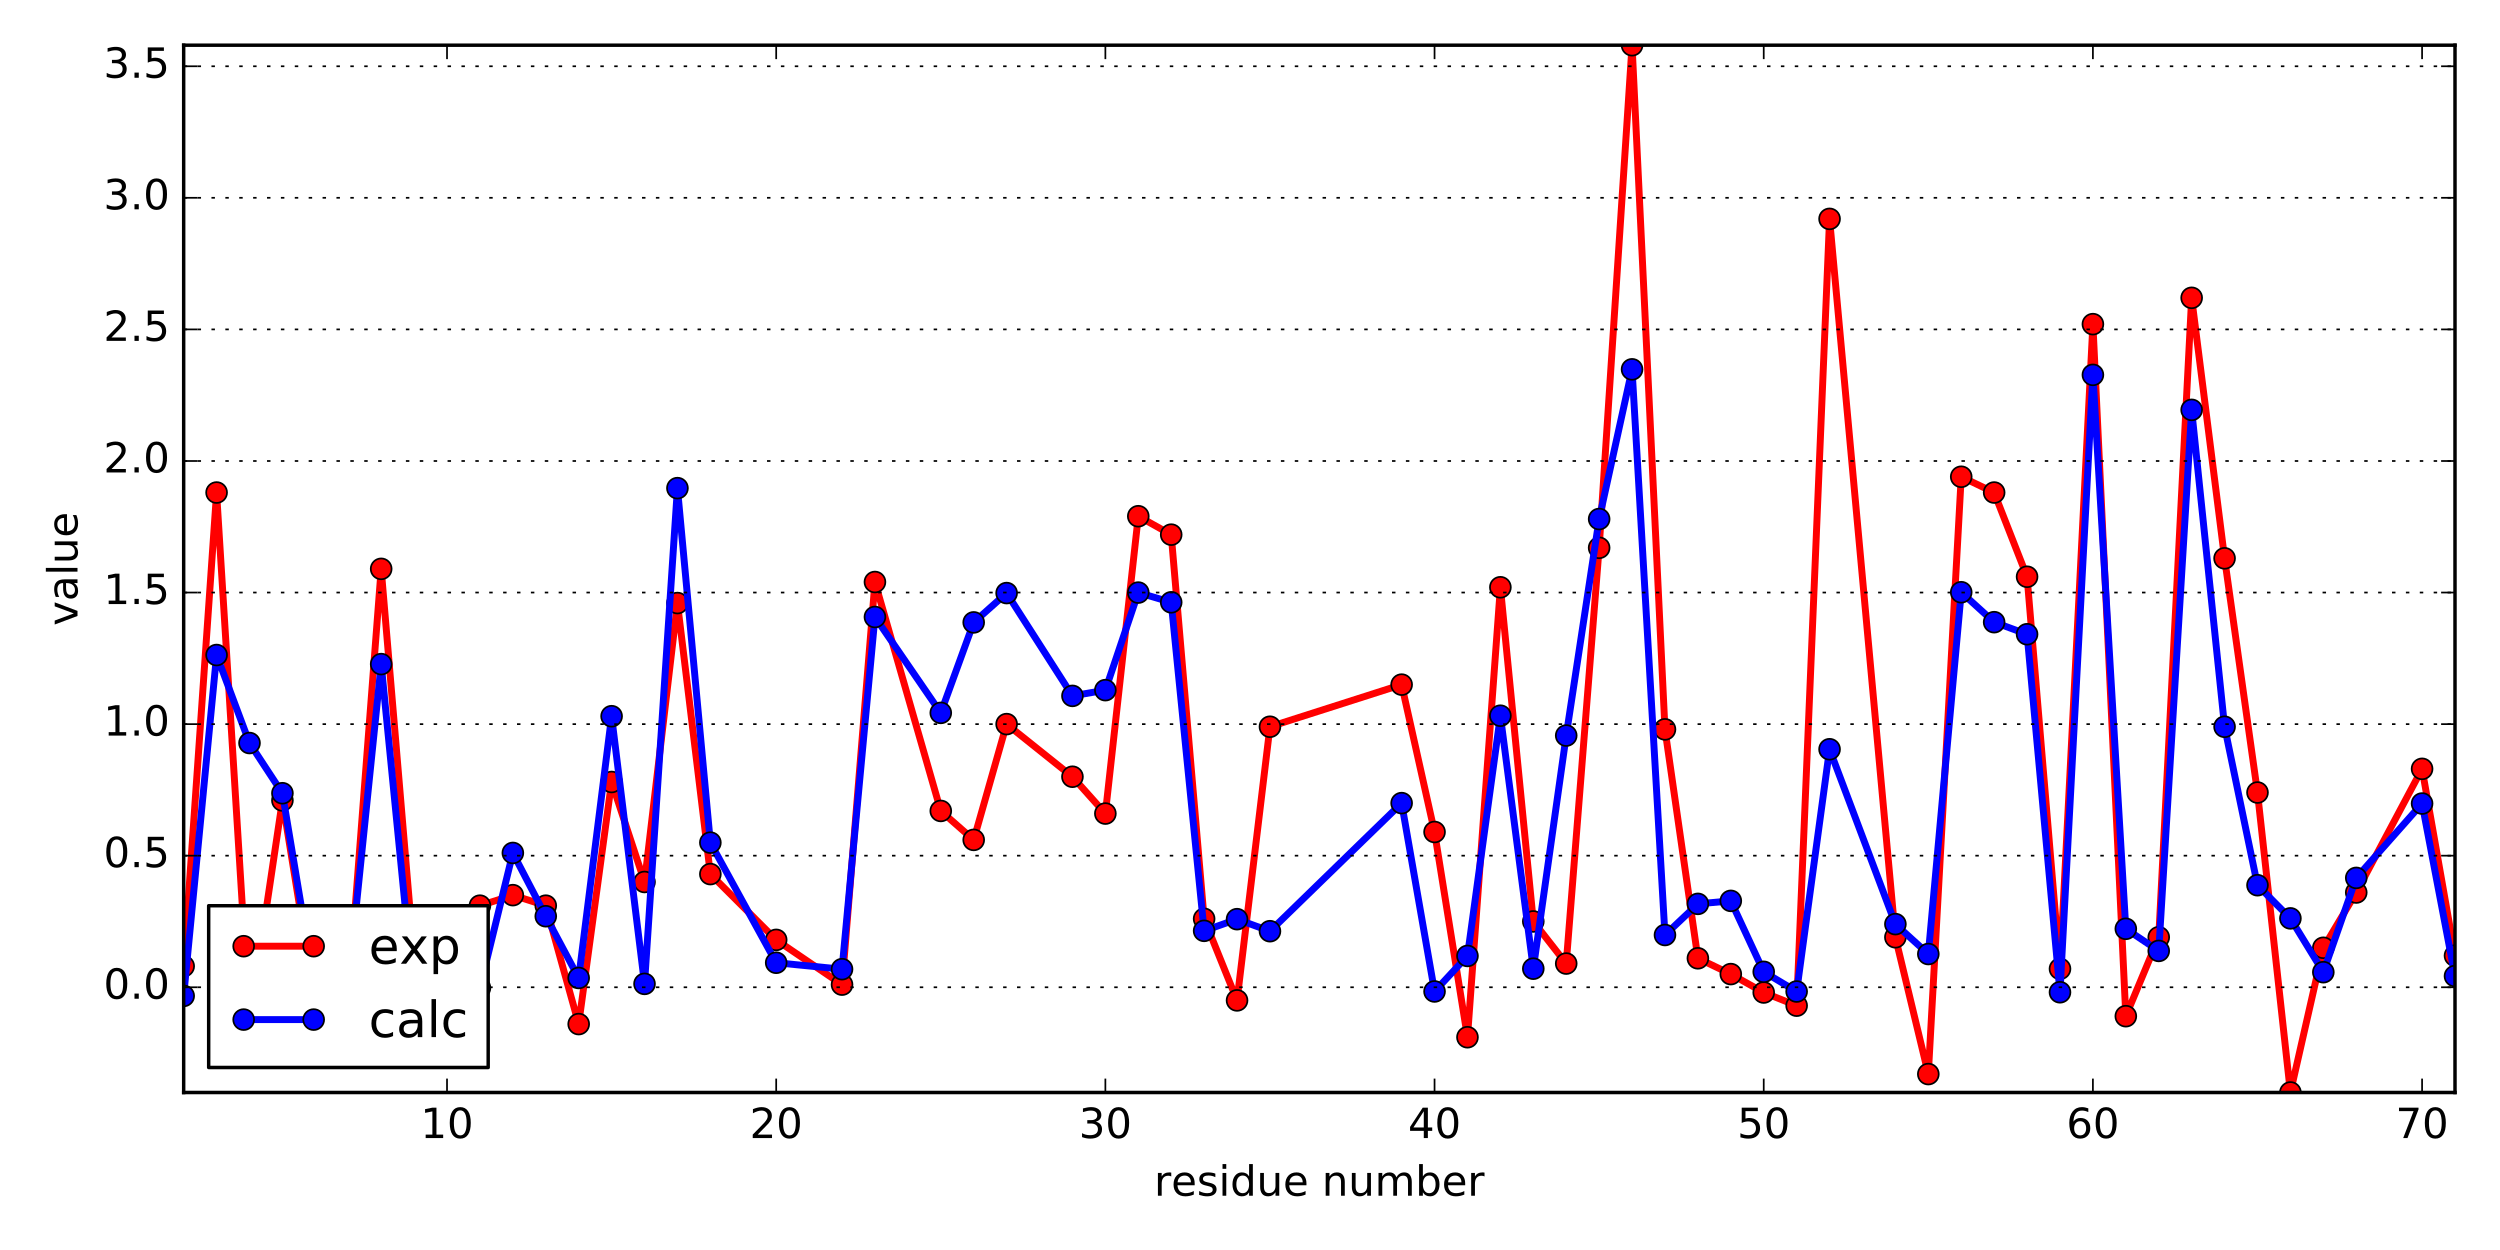 <?xml version="1.0" encoding="utf-8" standalone="no"?>
<!DOCTYPE svg PUBLIC "-//W3C//DTD SVG 1.1//EN"
  "http://www.w3.org/Graphics/SVG/1.1/DTD/svg11.dtd">
<!-- Created with matplotlib (http://matplotlib.org/) -->
<svg height="360pt" version="1.1" viewBox="0 0 720 360" width="720pt" xmlns="http://www.w3.org/2000/svg" xmlns:xlink="http://www.w3.org/1999/xlink">
 <defs>
  <style type="text/css">
*{stroke-linecap:butt;stroke-linejoin:round;stroke-miterlimit:100000;}
  </style>
 </defs>
 <g id="figure_1">
  <g id="patch_1">
   <path d="M 0 360 
L 720 360 
L 720 0 
L 0 0 
z
" style="fill:#ffffff;"/>
  </g>
  <g id="axes_1">
   <g id="patch_2">
    <path d="M 52.898 314.64 
L 707.04 314.64 
L 707.04 13.021 
L 52.898 13.021 
z
" style="fill:#ffffff;"/>
   </g>
   <g id="line2d_1">
    <path clip-path="url(#p8f8d7870c2)" d="M 52.898 278.264 
L 62.378 141.853 
L 71.858 294.178 
L 81.338 230.52 
L 90.819 288.874 
L 100.299 287.358 
L 109.779 163.831 
L 119.26 275.99 
L 128.74 273.717 
L 138.22 260.834 
L 147.701 257.802 
L 157.181 260.834 
L 166.661 294.936 
L 176.142 225.215 
L 185.622 254.013 
L 195.102 173.682 
L 204.583 251.74 
L 223.543 270.685 
L 242.504 283.569 
L 251.984 167.62 
L 270.945 233.551 
L 280.425 241.888 
L 289.906 208.543 
L 308.866 223.7 
L 318.347 234.309 
L 327.827 148.674 
L 337.307 153.979 
L 346.788 264.623 
L 356.268 288.116 
L 365.748 209.301 
L 403.67 197.175 
L 413.15 239.614 
L 422.63 298.725 
L 432.111 169.135 
L 441.591 265.381 
L 451.071 277.506 
L 460.552 157.768 
L 470.032 13.021 
L 479.512 210.059 
L 488.993 275.99 
L 498.473 280.537 
L 507.953 285.842 
L 517.433 289.631 
L 526.914 63.038 
L 545.874 269.928 
L 555.355 309.335 
L 564.835 137.306 
L 574.315 141.853 
L 583.796 166.104 
L 593.276 279.022 
L 602.756 93.352 
L 612.237 292.663 
L 621.717 269.928 
L 631.197 85.773 
L 640.678 160.799 
L 650.158 228.247 
L 659.638 314.64 
L 669.119 272.959 
L 678.599 257.044 
L 697.56 221.426 
L 707.04 275.233 
" style="fill:none;stroke:#ff0000;stroke-linecap:square;stroke-width:2.0;"/>
    <defs>
     <path d="M 0 3 
C 0.796 3 1.559 2.684 2.121 2.121 
C 2.684 1.559 3 0.796 3 0 
C 3 -0.796 2.684 -1.559 2.121 -2.121 
C 1.559 -2.684 0.796 -3 0 -3 
C -0.796 -3 -1.559 -2.684 -2.121 -2.121 
C -2.684 -1.559 -3 -0.796 -3 0 
C -3 0.796 -2.684 1.559 -2.121 2.121 
C -1.559 2.684 -0.796 3 0 3 
z
" id="ma44282d95b" style="stroke:#000000;stroke-width:0.5;"/>
    </defs>
    <g clip-path="url(#p8f8d7870c2)">
     <use style="fill:#ff0000;stroke:#000000;stroke-width:0.5;" x="52.898" xlink:href="#ma44282d95b" y="278.264"/>
     <use style="fill:#ff0000;stroke:#000000;stroke-width:0.5;" x="62.378" xlink:href="#ma44282d95b" y="141.853"/>
     <use style="fill:#ff0000;stroke:#000000;stroke-width:0.5;" x="71.858" xlink:href="#ma44282d95b" y="294.178"/>
     <use style="fill:#ff0000;stroke:#000000;stroke-width:0.5;" x="81.338" xlink:href="#ma44282d95b" y="230.52"/>
     <use style="fill:#ff0000;stroke:#000000;stroke-width:0.5;" x="90.819" xlink:href="#ma44282d95b" y="288.874"/>
     <use style="fill:#ff0000;stroke:#000000;stroke-width:0.5;" x="100.299" xlink:href="#ma44282d95b" y="287.358"/>
     <use style="fill:#ff0000;stroke:#000000;stroke-width:0.5;" x="109.779" xlink:href="#ma44282d95b" y="163.831"/>
     <use style="fill:#ff0000;stroke:#000000;stroke-width:0.5;" x="119.26" xlink:href="#ma44282d95b" y="275.99"/>
     <use style="fill:#ff0000;stroke:#000000;stroke-width:0.5;" x="128.74" xlink:href="#ma44282d95b" y="273.717"/>
     <use style="fill:#ff0000;stroke:#000000;stroke-width:0.5;" x="138.22" xlink:href="#ma44282d95b" y="260.834"/>
     <use style="fill:#ff0000;stroke:#000000;stroke-width:0.5;" x="147.701" xlink:href="#ma44282d95b" y="257.802"/>
     <use style="fill:#ff0000;stroke:#000000;stroke-width:0.5;" x="157.181" xlink:href="#ma44282d95b" y="260.834"/>
     <use style="fill:#ff0000;stroke:#000000;stroke-width:0.5;" x="166.661" xlink:href="#ma44282d95b" y="294.936"/>
     <use style="fill:#ff0000;stroke:#000000;stroke-width:0.5;" x="176.142" xlink:href="#ma44282d95b" y="225.215"/>
     <use style="fill:#ff0000;stroke:#000000;stroke-width:0.5;" x="185.622" xlink:href="#ma44282d95b" y="254.013"/>
     <use style="fill:#ff0000;stroke:#000000;stroke-width:0.5;" x="195.102" xlink:href="#ma44282d95b" y="173.682"/>
     <use style="fill:#ff0000;stroke:#000000;stroke-width:0.5;" x="204.583" xlink:href="#ma44282d95b" y="251.74"/>
     <use style="fill:#ff0000;stroke:#000000;stroke-width:0.5;" x="223.543" xlink:href="#ma44282d95b" y="270.685"/>
     <use style="fill:#ff0000;stroke:#000000;stroke-width:0.5;" x="242.504" xlink:href="#ma44282d95b" y="283.569"/>
     <use style="fill:#ff0000;stroke:#000000;stroke-width:0.5;" x="251.984" xlink:href="#ma44282d95b" y="167.62"/>
     <use style="fill:#ff0000;stroke:#000000;stroke-width:0.5;" x="270.945" xlink:href="#ma44282d95b" y="233.551"/>
     <use style="fill:#ff0000;stroke:#000000;stroke-width:0.5;" x="280.425" xlink:href="#ma44282d95b" y="241.888"/>
     <use style="fill:#ff0000;stroke:#000000;stroke-width:0.5;" x="289.906" xlink:href="#ma44282d95b" y="208.543"/>
     <use style="fill:#ff0000;stroke:#000000;stroke-width:0.5;" x="308.866" xlink:href="#ma44282d95b" y="223.7"/>
     <use style="fill:#ff0000;stroke:#000000;stroke-width:0.5;" x="318.347" xlink:href="#ma44282d95b" y="234.309"/>
     <use style="fill:#ff0000;stroke:#000000;stroke-width:0.5;" x="327.827" xlink:href="#ma44282d95b" y="148.674"/>
     <use style="fill:#ff0000;stroke:#000000;stroke-width:0.5;" x="337.307" xlink:href="#ma44282d95b" y="153.979"/>
     <use style="fill:#ff0000;stroke:#000000;stroke-width:0.5;" x="346.788" xlink:href="#ma44282d95b" y="264.623"/>
     <use style="fill:#ff0000;stroke:#000000;stroke-width:0.5;" x="356.268" xlink:href="#ma44282d95b" y="288.116"/>
     <use style="fill:#ff0000;stroke:#000000;stroke-width:0.5;" x="365.748" xlink:href="#ma44282d95b" y="209.301"/>
     <use style="fill:#ff0000;stroke:#000000;stroke-width:0.5;" x="403.67" xlink:href="#ma44282d95b" y="197.175"/>
     <use style="fill:#ff0000;stroke:#000000;stroke-width:0.5;" x="413.15" xlink:href="#ma44282d95b" y="239.614"/>
     <use style="fill:#ff0000;stroke:#000000;stroke-width:0.5;" x="422.63" xlink:href="#ma44282d95b" y="298.725"/>
     <use style="fill:#ff0000;stroke:#000000;stroke-width:0.5;" x="432.111" xlink:href="#ma44282d95b" y="169.135"/>
     <use style="fill:#ff0000;stroke:#000000;stroke-width:0.5;" x="441.591" xlink:href="#ma44282d95b" y="265.381"/>
     <use style="fill:#ff0000;stroke:#000000;stroke-width:0.5;" x="451.071" xlink:href="#ma44282d95b" y="277.506"/>
     <use style="fill:#ff0000;stroke:#000000;stroke-width:0.5;" x="460.552" xlink:href="#ma44282d95b" y="157.768"/>
     <use style="fill:#ff0000;stroke:#000000;stroke-width:0.5;" x="470.032" xlink:href="#ma44282d95b" y="13.021"/>
     <use style="fill:#ff0000;stroke:#000000;stroke-width:0.5;" x="479.512" xlink:href="#ma44282d95b" y="210.059"/>
     <use style="fill:#ff0000;stroke:#000000;stroke-width:0.5;" x="488.993" xlink:href="#ma44282d95b" y="275.99"/>
     <use style="fill:#ff0000;stroke:#000000;stroke-width:0.5;" x="498.473" xlink:href="#ma44282d95b" y="280.537"/>
     <use style="fill:#ff0000;stroke:#000000;stroke-width:0.5;" x="507.953" xlink:href="#ma44282d95b" y="285.842"/>
     <use style="fill:#ff0000;stroke:#000000;stroke-width:0.5;" x="517.433" xlink:href="#ma44282d95b" y="289.631"/>
     <use style="fill:#ff0000;stroke:#000000;stroke-width:0.5;" x="526.914" xlink:href="#ma44282d95b" y="63.038"/>
     <use style="fill:#ff0000;stroke:#000000;stroke-width:0.5;" x="545.874" xlink:href="#ma44282d95b" y="269.928"/>
     <use style="fill:#ff0000;stroke:#000000;stroke-width:0.5;" x="555.355" xlink:href="#ma44282d95b" y="309.335"/>
     <use style="fill:#ff0000;stroke:#000000;stroke-width:0.5;" x="564.835" xlink:href="#ma44282d95b" y="137.306"/>
     <use style="fill:#ff0000;stroke:#000000;stroke-width:0.5;" x="574.315" xlink:href="#ma44282d95b" y="141.853"/>
     <use style="fill:#ff0000;stroke:#000000;stroke-width:0.5;" x="583.796" xlink:href="#ma44282d95b" y="166.104"/>
     <use style="fill:#ff0000;stroke:#000000;stroke-width:0.5;" x="593.276" xlink:href="#ma44282d95b" y="279.022"/>
     <use style="fill:#ff0000;stroke:#000000;stroke-width:0.5;" x="602.756" xlink:href="#ma44282d95b" y="93.352"/>
     <use style="fill:#ff0000;stroke:#000000;stroke-width:0.5;" x="612.237" xlink:href="#ma44282d95b" y="292.663"/>
     <use style="fill:#ff0000;stroke:#000000;stroke-width:0.5;" x="621.717" xlink:href="#ma44282d95b" y="269.928"/>
     <use style="fill:#ff0000;stroke:#000000;stroke-width:0.5;" x="631.197" xlink:href="#ma44282d95b" y="85.773"/>
     <use style="fill:#ff0000;stroke:#000000;stroke-width:0.5;" x="640.678" xlink:href="#ma44282d95b" y="160.799"/>
     <use style="fill:#ff0000;stroke:#000000;stroke-width:0.5;" x="650.158" xlink:href="#ma44282d95b" y="228.247"/>
     <use style="fill:#ff0000;stroke:#000000;stroke-width:0.5;" x="659.638" xlink:href="#ma44282d95b" y="314.64"/>
     <use style="fill:#ff0000;stroke:#000000;stroke-width:0.5;" x="669.119" xlink:href="#ma44282d95b" y="272.959"/>
     <use style="fill:#ff0000;stroke:#000000;stroke-width:0.5;" x="678.599" xlink:href="#ma44282d95b" y="257.044"/>
     <use style="fill:#ff0000;stroke:#000000;stroke-width:0.5;" x="697.56" xlink:href="#ma44282d95b" y="221.426"/>
     <use style="fill:#ff0000;stroke:#000000;stroke-width:0.5;" x="707.04" xlink:href="#ma44282d95b" y="275.232"/>
    </g>
   </g>
   <g id="line2d_2">
    <path clip-path="url(#p8f8d7870c2)" d="M 52.898 286.82 
L 62.378 188.646 
L 71.858 213.995 
L 81.338 228.45 
L 90.819 285.295 
L 100.299 283.538 
L 109.779 191.262 
L 119.26 287.062 
L 128.74 284.467 
L 138.22 284.509 
L 147.701 245.649 
L 157.181 263.875 
L 166.661 281.657 
L 176.142 206.271 
L 185.622 283.358 
L 195.102 140.585 
L 204.583 242.681 
L 223.543 277.272 
L 242.504 279.126 
L 251.984 177.692 
L 270.945 205.31 
L 280.425 179.253 
L 289.906 170.807 
L 308.866 200.416 
L 318.347 198.763 
L 327.827 170.664 
L 337.307 173.467 
L 346.788 268.082 
L 356.268 264.721 
L 365.748 268.186 
L 403.67 231.297 
L 413.15 285.543 
L 422.63 275.313 
L 432.111 206.125 
L 441.591 278.984 
L 451.071 211.838 
L 460.552 149.481 
L 470.032 106.37 
L 479.512 269.281 
L 488.993 260.316 
L 498.473 259.45 
L 507.953 279.886 
L 517.433 285.555 
L 526.914 215.784 
L 545.874 266.148 
L 555.355 274.761 
L 564.835 170.564 
L 574.315 179.188 
L 583.796 182.664 
L 593.276 285.771 
L 602.756 107.959 
L 612.237 267.495 
L 621.717 273.862 
L 631.197 118.043 
L 640.678 209.308 
L 650.158 254.942 
L 659.638 264.492 
L 669.119 279.994 
L 678.599 252.836 
L 697.56 231.418 
L 707.04 281.106 
" style="fill:none;stroke:#0000ff;stroke-linecap:square;stroke-width:2.0;"/>
    <defs>
     <path d="M 0 3 
C 0.796 3 1.559 2.684 2.121 2.121 
C 2.684 1.559 3 0.796 3 0 
C 3 -0.796 2.684 -1.559 2.121 -2.121 
C 1.559 -2.684 0.796 -3 0 -3 
C -0.796 -3 -1.559 -2.684 -2.121 -2.121 
C -2.684 -1.559 -3 -0.796 -3 0 
C -3 0.796 -2.684 1.559 -2.121 2.121 
C -1.559 2.684 -0.796 3 0 3 
z
" id="mb04a3b7206" style="stroke:#000000;stroke-width:0.5;"/>
    </defs>
    <g clip-path="url(#p8f8d7870c2)">
     <use style="fill:#0000ff;stroke:#000000;stroke-width:0.5;" x="52.898" xlink:href="#mb04a3b7206" y="286.82"/>
     <use style="fill:#0000ff;stroke:#000000;stroke-width:0.5;" x="62.378" xlink:href="#mb04a3b7206" y="188.646"/>
     <use style="fill:#0000ff;stroke:#000000;stroke-width:0.5;" x="71.858" xlink:href="#mb04a3b7206" y="213.995"/>
     <use style="fill:#0000ff;stroke:#000000;stroke-width:0.5;" x="81.338" xlink:href="#mb04a3b7206" y="228.45"/>
     <use style="fill:#0000ff;stroke:#000000;stroke-width:0.5;" x="90.819" xlink:href="#mb04a3b7206" y="285.295"/>
     <use style="fill:#0000ff;stroke:#000000;stroke-width:0.5;" x="100.299" xlink:href="#mb04a3b7206" y="283.538"/>
     <use style="fill:#0000ff;stroke:#000000;stroke-width:0.5;" x="109.779" xlink:href="#mb04a3b7206" y="191.262"/>
     <use style="fill:#0000ff;stroke:#000000;stroke-width:0.5;" x="119.26" xlink:href="#mb04a3b7206" y="287.062"/>
     <use style="fill:#0000ff;stroke:#000000;stroke-width:0.5;" x="128.74" xlink:href="#mb04a3b7206" y="284.467"/>
     <use style="fill:#0000ff;stroke:#000000;stroke-width:0.5;" x="138.22" xlink:href="#mb04a3b7206" y="284.509"/>
     <use style="fill:#0000ff;stroke:#000000;stroke-width:0.5;" x="147.701" xlink:href="#mb04a3b7206" y="245.649"/>
     <use style="fill:#0000ff;stroke:#000000;stroke-width:0.5;" x="157.181" xlink:href="#mb04a3b7206" y="263.875"/>
     <use style="fill:#0000ff;stroke:#000000;stroke-width:0.5;" x="166.661" xlink:href="#mb04a3b7206" y="281.657"/>
     <use style="fill:#0000ff;stroke:#000000;stroke-width:0.5;" x="176.142" xlink:href="#mb04a3b7206" y="206.271"/>
     <use style="fill:#0000ff;stroke:#000000;stroke-width:0.5;" x="185.622" xlink:href="#mb04a3b7206" y="283.358"/>
     <use style="fill:#0000ff;stroke:#000000;stroke-width:0.5;" x="195.102" xlink:href="#mb04a3b7206" y="140.585"/>
     <use style="fill:#0000ff;stroke:#000000;stroke-width:0.5;" x="204.583" xlink:href="#mb04a3b7206" y="242.681"/>
     <use style="fill:#0000ff;stroke:#000000;stroke-width:0.5;" x="223.543" xlink:href="#mb04a3b7206" y="277.272"/>
     <use style="fill:#0000ff;stroke:#000000;stroke-width:0.5;" x="242.504" xlink:href="#mb04a3b7206" y="279.126"/>
     <use style="fill:#0000ff;stroke:#000000;stroke-width:0.5;" x="251.984" xlink:href="#mb04a3b7206" y="177.692"/>
     <use style="fill:#0000ff;stroke:#000000;stroke-width:0.5;" x="270.945" xlink:href="#mb04a3b7206" y="205.31"/>
     <use style="fill:#0000ff;stroke:#000000;stroke-width:0.5;" x="280.425" xlink:href="#mb04a3b7206" y="179.253"/>
     <use style="fill:#0000ff;stroke:#000000;stroke-width:0.5;" x="289.906" xlink:href="#mb04a3b7206" y="170.807"/>
     <use style="fill:#0000ff;stroke:#000000;stroke-width:0.5;" x="308.866" xlink:href="#mb04a3b7206" y="200.416"/>
     <use style="fill:#0000ff;stroke:#000000;stroke-width:0.5;" x="318.347" xlink:href="#mb04a3b7206" y="198.763"/>
     <use style="fill:#0000ff;stroke:#000000;stroke-width:0.5;" x="327.827" xlink:href="#mb04a3b7206" y="170.664"/>
     <use style="fill:#0000ff;stroke:#000000;stroke-width:0.5;" x="337.307" xlink:href="#mb04a3b7206" y="173.467"/>
     <use style="fill:#0000ff;stroke:#000000;stroke-width:0.5;" x="346.788" xlink:href="#mb04a3b7206" y="268.082"/>
     <use style="fill:#0000ff;stroke:#000000;stroke-width:0.5;" x="356.268" xlink:href="#mb04a3b7206" y="264.721"/>
     <use style="fill:#0000ff;stroke:#000000;stroke-width:0.5;" x="365.748" xlink:href="#mb04a3b7206" y="268.186"/>
     <use style="fill:#0000ff;stroke:#000000;stroke-width:0.5;" x="403.67" xlink:href="#mb04a3b7206" y="231.297"/>
     <use style="fill:#0000ff;stroke:#000000;stroke-width:0.5;" x="413.15" xlink:href="#mb04a3b7206" y="285.543"/>
     <use style="fill:#0000ff;stroke:#000000;stroke-width:0.5;" x="422.63" xlink:href="#mb04a3b7206" y="275.313"/>
     <use style="fill:#0000ff;stroke:#000000;stroke-width:0.5;" x="432.111" xlink:href="#mb04a3b7206" y="206.125"/>
     <use style="fill:#0000ff;stroke:#000000;stroke-width:0.5;" x="441.591" xlink:href="#mb04a3b7206" y="278.984"/>
     <use style="fill:#0000ff;stroke:#000000;stroke-width:0.5;" x="451.071" xlink:href="#mb04a3b7206" y="211.838"/>
     <use style="fill:#0000ff;stroke:#000000;stroke-width:0.5;" x="460.552" xlink:href="#mb04a3b7206" y="149.481"/>
     <use style="fill:#0000ff;stroke:#000000;stroke-width:0.5;" x="470.032" xlink:href="#mb04a3b7206" y="106.37"/>
     <use style="fill:#0000ff;stroke:#000000;stroke-width:0.5;" x="479.512" xlink:href="#mb04a3b7206" y="269.281"/>
     <use style="fill:#0000ff;stroke:#000000;stroke-width:0.5;" x="488.993" xlink:href="#mb04a3b7206" y="260.316"/>
     <use style="fill:#0000ff;stroke:#000000;stroke-width:0.5;" x="498.473" xlink:href="#mb04a3b7206" y="259.45"/>
     <use style="fill:#0000ff;stroke:#000000;stroke-width:0.5;" x="507.953" xlink:href="#mb04a3b7206" y="279.886"/>
     <use style="fill:#0000ff;stroke:#000000;stroke-width:0.5;" x="517.433" xlink:href="#mb04a3b7206" y="285.555"/>
     <use style="fill:#0000ff;stroke:#000000;stroke-width:0.5;" x="526.914" xlink:href="#mb04a3b7206" y="215.784"/>
     <use style="fill:#0000ff;stroke:#000000;stroke-width:0.5;" x="545.874" xlink:href="#mb04a3b7206" y="266.148"/>
     <use style="fill:#0000ff;stroke:#000000;stroke-width:0.5;" x="555.355" xlink:href="#mb04a3b7206" y="274.761"/>
     <use style="fill:#0000ff;stroke:#000000;stroke-width:0.5;" x="564.835" xlink:href="#mb04a3b7206" y="170.564"/>
     <use style="fill:#0000ff;stroke:#000000;stroke-width:0.5;" x="574.315" xlink:href="#mb04a3b7206" y="179.188"/>
     <use style="fill:#0000ff;stroke:#000000;stroke-width:0.5;" x="583.796" xlink:href="#mb04a3b7206" y="182.664"/>
     <use style="fill:#0000ff;stroke:#000000;stroke-width:0.5;" x="593.276" xlink:href="#mb04a3b7206" y="285.771"/>
     <use style="fill:#0000ff;stroke:#000000;stroke-width:0.5;" x="602.756" xlink:href="#mb04a3b7206" y="107.959"/>
     <use style="fill:#0000ff;stroke:#000000;stroke-width:0.5;" x="612.237" xlink:href="#mb04a3b7206" y="267.495"/>
     <use style="fill:#0000ff;stroke:#000000;stroke-width:0.5;" x="621.717" xlink:href="#mb04a3b7206" y="273.862"/>
     <use style="fill:#0000ff;stroke:#000000;stroke-width:0.5;" x="631.197" xlink:href="#mb04a3b7206" y="118.043"/>
     <use style="fill:#0000ff;stroke:#000000;stroke-width:0.5;" x="640.678" xlink:href="#mb04a3b7206" y="209.308"/>
     <use style="fill:#0000ff;stroke:#000000;stroke-width:0.5;" x="650.158" xlink:href="#mb04a3b7206" y="254.942"/>
     <use style="fill:#0000ff;stroke:#000000;stroke-width:0.5;" x="659.638" xlink:href="#mb04a3b7206" y="264.492"/>
     <use style="fill:#0000ff;stroke:#000000;stroke-width:0.5;" x="669.119" xlink:href="#mb04a3b7206" y="279.994"/>
     <use style="fill:#0000ff;stroke:#000000;stroke-width:0.5;" x="678.599" xlink:href="#mb04a3b7206" y="252.836"/>
     <use style="fill:#0000ff;stroke:#000000;stroke-width:0.5;" x="697.56" xlink:href="#mb04a3b7206" y="231.418"/>
     <use style="fill:#0000ff;stroke:#000000;stroke-width:0.5;" x="707.04" xlink:href="#mb04a3b7206" y="281.106"/>
    </g>
   </g>
   <g id="patch_3">
    <path d="M 52.898 13.021 
L 707.04 13.021 
" style="fill:none;stroke:#000000;stroke-linecap:square;stroke-linejoin:miter;"/>
   </g>
   <g id="patch_4">
    <path d="M 52.898 314.64 
L 52.898 13.021 
" style="fill:none;stroke:#000000;stroke-linecap:square;stroke-linejoin:miter;"/>
   </g>
   <g id="patch_5">
    <path d="M 52.898 314.64 
L 707.04 314.64 
" style="fill:none;stroke:#000000;stroke-linecap:square;stroke-linejoin:miter;"/>
   </g>
   <g id="patch_6">
    <path d="M 707.04 314.64 
L 707.04 13.021 
" style="fill:none;stroke:#000000;stroke-linecap:square;stroke-linejoin:miter;"/>
   </g>
   <g id="matplotlib.axis_1">
    <g id="xtick_1">
     <g id="line2d_3">
      <defs>
       <path d="M 0 0 
L 0 -4 
" id="m7e261551b8" style="stroke:#000000;stroke-width:0.5;"/>
      </defs>
      <g>
       <use style="stroke:#000000;stroke-width:0.5;" x="128.74" xlink:href="#m7e261551b8" y="314.64"/>
      </g>
     </g>
     <g id="line2d_4">
      <defs>
       <path d="M 0 0 
L 0 4 
" id="mdadc1c9e87" style="stroke:#000000;stroke-width:0.5;"/>
      </defs>
      <g>
       <use style="stroke:#000000;stroke-width:0.5;" x="128.74" xlink:href="#mdadc1c9e87" y="13.021"/>
      </g>
     </g>
     <g id="text_1">
      <!-- 10 -->
      <defs>
       <path d="M 31.781 66.406 
Q 24.172 66.406 20.328 58.906 
Q 16.5 51.422 16.5 36.375 
Q 16.5 21.391 20.328 13.891 
Q 24.172 6.391 31.781 6.391 
Q 39.453 6.391 43.281 13.891 
Q 47.125 21.391 47.125 36.375 
Q 47.125 51.422 43.281 58.906 
Q 39.453 66.406 31.781 66.406 
M 31.781 74.219 
Q 44.047 74.219 50.516 64.516 
Q 56.984 54.828 56.984 36.375 
Q 56.984 17.969 50.516 8.266 
Q 44.047 -1.422 31.781 -1.422 
Q 19.531 -1.422 13.062 8.266 
Q 6.594 17.969 6.594 36.375 
Q 6.594 54.828 13.062 64.516 
Q 19.531 74.219 31.781 74.219 
" id="BitstreamVeraSans-Roman-30"/>
       <path d="M 12.406 8.297 
L 28.516 8.297 
L 28.516 63.922 
L 10.984 60.406 
L 10.984 69.391 
L 28.422 72.906 
L 38.281 72.906 
L 38.281 8.297 
L 54.391 8.297 
L 54.391 0 
L 12.406 0 
z
" id="BitstreamVeraSans-Roman-31"/>
      </defs>
      <g transform="translate(121.105 327.758)scale(0.12 -0.12)">
       <use xlink:href="#BitstreamVeraSans-Roman-31"/>
       <use x="63.623" xlink:href="#BitstreamVeraSans-Roman-30"/>
      </g>
     </g>
    </g>
    <g id="xtick_2">
     <g id="line2d_5">
      <g>
       <use style="stroke:#000000;stroke-width:0.5;" x="223.543" xlink:href="#m7e261551b8" y="314.64"/>
      </g>
     </g>
     <g id="line2d_6">
      <g>
       <use style="stroke:#000000;stroke-width:0.5;" x="223.543" xlink:href="#mdadc1c9e87" y="13.021"/>
      </g>
     </g>
     <g id="text_2">
      <!-- 20 -->
      <defs>
       <path d="M 19.188 8.297 
L 53.609 8.297 
L 53.609 0 
L 7.328 0 
L 7.328 8.297 
Q 12.938 14.109 22.625 23.891 
Q 32.328 33.688 34.812 36.531 
Q 39.547 41.844 41.422 45.531 
Q 43.312 49.219 43.312 52.781 
Q 43.312 58.594 39.234 62.25 
Q 35.156 65.922 28.609 65.922 
Q 23.969 65.922 18.812 64.312 
Q 13.672 62.703 7.812 59.422 
L 7.812 69.391 
Q 13.766 71.781 18.938 73 
Q 24.125 74.219 28.422 74.219 
Q 39.75 74.219 46.484 68.547 
Q 53.219 62.891 53.219 53.422 
Q 53.219 48.922 51.531 44.891 
Q 49.859 40.875 45.406 35.406 
Q 44.188 33.984 37.641 27.219 
Q 31.109 20.453 19.188 8.297 
" id="BitstreamVeraSans-Roman-32"/>
      </defs>
      <g transform="translate(215.908 327.758)scale(0.12 -0.12)">
       <use xlink:href="#BitstreamVeraSans-Roman-32"/>
       <use x="63.623" xlink:href="#BitstreamVeraSans-Roman-30"/>
      </g>
     </g>
    </g>
    <g id="xtick_3">
     <g id="line2d_7">
      <g>
       <use style="stroke:#000000;stroke-width:0.5;" x="318.347" xlink:href="#m7e261551b8" y="314.64"/>
      </g>
     </g>
     <g id="line2d_8">
      <g>
       <use style="stroke:#000000;stroke-width:0.5;" x="318.347" xlink:href="#mdadc1c9e87" y="13.021"/>
      </g>
     </g>
     <g id="text_3">
      <!-- 30 -->
      <defs>
       <path d="M 40.578 39.312 
Q 47.656 37.797 51.625 33 
Q 55.609 28.219 55.609 21.188 
Q 55.609 10.406 48.188 4.484 
Q 40.766 -1.422 27.094 -1.422 
Q 22.516 -1.422 17.656 -0.516 
Q 12.797 0.391 7.625 2.203 
L 7.625 11.719 
Q 11.719 9.328 16.594 8.109 
Q 21.484 6.891 26.812 6.891 
Q 36.078 6.891 40.938 10.547 
Q 45.797 14.203 45.797 21.188 
Q 45.797 27.641 41.281 31.266 
Q 36.766 34.906 28.719 34.906 
L 20.219 34.906 
L 20.219 43.016 
L 29.109 43.016 
Q 36.375 43.016 40.234 45.922 
Q 44.094 48.828 44.094 54.297 
Q 44.094 59.906 40.109 62.906 
Q 36.141 65.922 28.719 65.922 
Q 24.656 65.922 20.016 65.031 
Q 15.375 64.156 9.812 62.312 
L 9.812 71.094 
Q 15.438 72.656 20.344 73.438 
Q 25.25 74.219 29.594 74.219 
Q 40.828 74.219 47.359 69.109 
Q 53.906 64.016 53.906 55.328 
Q 53.906 49.266 50.438 45.094 
Q 46.969 40.922 40.578 39.312 
" id="BitstreamVeraSans-Roman-33"/>
      </defs>
      <g transform="translate(310.712 327.758)scale(0.12 -0.12)">
       <use xlink:href="#BitstreamVeraSans-Roman-33"/>
       <use x="63.623" xlink:href="#BitstreamVeraSans-Roman-30"/>
      </g>
     </g>
    </g>
    <g id="xtick_4">
     <g id="line2d_9">
      <g>
       <use style="stroke:#000000;stroke-width:0.5;" x="413.15" xlink:href="#m7e261551b8" y="314.64"/>
      </g>
     </g>
     <g id="line2d_10">
      <g>
       <use style="stroke:#000000;stroke-width:0.5;" x="413.15" xlink:href="#mdadc1c9e87" y="13.021"/>
      </g>
     </g>
     <g id="text_4">
      <!-- 40 -->
      <defs>
       <path d="M 37.797 64.312 
L 12.891 25.391 
L 37.797 25.391 
z
M 35.203 72.906 
L 47.609 72.906 
L 47.609 25.391 
L 58.016 25.391 
L 58.016 17.188 
L 47.609 17.188 
L 47.609 0 
L 37.797 0 
L 37.797 17.188 
L 4.891 17.188 
L 4.891 26.703 
z
" id="BitstreamVeraSans-Roman-34"/>
      </defs>
      <g transform="translate(405.515 327.758)scale(0.12 -0.12)">
       <use xlink:href="#BitstreamVeraSans-Roman-34"/>
       <use x="63.623" xlink:href="#BitstreamVeraSans-Roman-30"/>
      </g>
     </g>
    </g>
    <g id="xtick_5">
     <g id="line2d_11">
      <g>
       <use style="stroke:#000000;stroke-width:0.5;" x="507.953" xlink:href="#m7e261551b8" y="314.64"/>
      </g>
     </g>
     <g id="line2d_12">
      <g>
       <use style="stroke:#000000;stroke-width:0.5;" x="507.953" xlink:href="#mdadc1c9e87" y="13.021"/>
      </g>
     </g>
     <g id="text_5">
      <!-- 50 -->
      <defs>
       <path d="M 10.797 72.906 
L 49.516 72.906 
L 49.516 64.594 
L 19.828 64.594 
L 19.828 46.734 
Q 21.969 47.469 24.109 47.828 
Q 26.266 48.188 28.422 48.188 
Q 40.625 48.188 47.75 41.5 
Q 54.891 34.812 54.891 23.391 
Q 54.891 11.625 47.562 5.094 
Q 40.234 -1.422 26.906 -1.422 
Q 22.312 -1.422 17.547 -0.641 
Q 12.797 0.141 7.719 1.703 
L 7.719 11.625 
Q 12.109 9.234 16.797 8.062 
Q 21.484 6.891 26.703 6.891 
Q 35.156 6.891 40.078 11.328 
Q 45.016 15.766 45.016 23.391 
Q 45.016 31 40.078 35.438 
Q 35.156 39.891 26.703 39.891 
Q 22.75 39.891 18.812 39.016 
Q 14.891 38.141 10.797 36.281 
z
" id="BitstreamVeraSans-Roman-35"/>
      </defs>
      <g transform="translate(500.318 327.758)scale(0.12 -0.12)">
       <use xlink:href="#BitstreamVeraSans-Roman-35"/>
       <use x="63.623" xlink:href="#BitstreamVeraSans-Roman-30"/>
      </g>
     </g>
    </g>
    <g id="xtick_6">
     <g id="line2d_13">
      <g>
       <use style="stroke:#000000;stroke-width:0.5;" x="602.756" xlink:href="#m7e261551b8" y="314.64"/>
      </g>
     </g>
     <g id="line2d_14">
      <g>
       <use style="stroke:#000000;stroke-width:0.5;" x="602.756" xlink:href="#mdadc1c9e87" y="13.021"/>
      </g>
     </g>
     <g id="text_6">
      <!-- 60 -->
      <defs>
       <path d="M 33.016 40.375 
Q 26.375 40.375 22.484 35.828 
Q 18.609 31.297 18.609 23.391 
Q 18.609 15.531 22.484 10.953 
Q 26.375 6.391 33.016 6.391 
Q 39.656 6.391 43.531 10.953 
Q 47.406 15.531 47.406 23.391 
Q 47.406 31.297 43.531 35.828 
Q 39.656 40.375 33.016 40.375 
M 52.594 71.297 
L 52.594 62.312 
Q 48.875 64.062 45.094 64.984 
Q 41.312 65.922 37.594 65.922 
Q 27.828 65.922 22.672 59.328 
Q 17.531 52.734 16.797 39.406 
Q 19.672 43.656 24.016 45.922 
Q 28.375 48.188 33.594 48.188 
Q 44.578 48.188 50.953 41.516 
Q 57.328 34.859 57.328 23.391 
Q 57.328 12.156 50.688 5.359 
Q 44.047 -1.422 33.016 -1.422 
Q 20.359 -1.422 13.672 8.266 
Q 6.984 17.969 6.984 36.375 
Q 6.984 53.656 15.188 63.938 
Q 23.391 74.219 37.203 74.219 
Q 40.922 74.219 44.703 73.484 
Q 48.484 72.75 52.594 71.297 
" id="BitstreamVeraSans-Roman-36"/>
      </defs>
      <g transform="translate(595.121 327.758)scale(0.12 -0.12)">
       <use xlink:href="#BitstreamVeraSans-Roman-36"/>
       <use x="63.623" xlink:href="#BitstreamVeraSans-Roman-30"/>
      </g>
     </g>
    </g>
    <g id="xtick_7">
     <g id="line2d_15">
      <g>
       <use style="stroke:#000000;stroke-width:0.5;" x="697.56" xlink:href="#m7e261551b8" y="314.64"/>
      </g>
     </g>
     <g id="line2d_16">
      <g>
       <use style="stroke:#000000;stroke-width:0.5;" x="697.56" xlink:href="#mdadc1c9e87" y="13.021"/>
      </g>
     </g>
     <g id="text_7">
      <!-- 70 -->
      <defs>
       <path d="M 8.203 72.906 
L 55.078 72.906 
L 55.078 68.703 
L 28.609 0 
L 18.312 0 
L 43.219 64.594 
L 8.203 64.594 
z
" id="BitstreamVeraSans-Roman-37"/>
      </defs>
      <g transform="translate(689.925 327.758)scale(0.12 -0.12)">
       <use xlink:href="#BitstreamVeraSans-Roman-37"/>
       <use x="63.623" xlink:href="#BitstreamVeraSans-Roman-30"/>
      </g>
     </g>
    </g>
    <g id="text_8">
     <!-- residue number -->
     <defs>
      <path d="M 48.688 27.297 
Q 48.688 37.203 44.609 42.844 
Q 40.531 48.484 33.406 48.484 
Q 26.266 48.484 22.188 42.844 
Q 18.109 37.203 18.109 27.297 
Q 18.109 17.391 22.188 11.75 
Q 26.266 6.109 33.406 6.109 
Q 40.531 6.109 44.609 11.75 
Q 48.688 17.391 48.688 27.297 
M 18.109 46.391 
Q 20.953 51.266 25.266 53.625 
Q 29.594 56 35.594 56 
Q 45.562 56 51.781 48.094 
Q 58.016 40.188 58.016 27.297 
Q 58.016 14.406 51.781 6.484 
Q 45.562 -1.422 35.594 -1.422 
Q 29.594 -1.422 25.266 0.953 
Q 20.953 3.328 18.109 8.203 
L 18.109 0 
L 9.078 0 
L 9.078 75.984 
L 18.109 75.984 
z
" id="BitstreamVeraSans-Roman-62"/>
      <path d="M 44.281 53.078 
L 44.281 44.578 
Q 40.484 46.531 36.375 47.5 
Q 32.281 48.484 27.875 48.484 
Q 21.188 48.484 17.844 46.438 
Q 14.5 44.391 14.5 40.281 
Q 14.5 37.156 16.891 35.375 
Q 19.281 33.594 26.516 31.984 
L 29.594 31.297 
Q 39.156 29.25 43.188 25.516 
Q 47.219 21.781 47.219 15.094 
Q 47.219 7.469 41.188 3.016 
Q 35.156 -1.422 24.609 -1.422 
Q 20.219 -1.422 15.453 -0.562 
Q 10.688 0.297 5.422 2 
L 5.422 11.281 
Q 10.406 8.688 15.234 7.391 
Q 20.062 6.109 24.812 6.109 
Q 31.156 6.109 34.562 8.281 
Q 37.984 10.453 37.984 14.406 
Q 37.984 18.062 35.516 20.016 
Q 33.062 21.969 24.703 23.781 
L 21.578 24.516 
Q 13.234 26.266 9.516 29.906 
Q 5.812 33.547 5.812 39.891 
Q 5.812 47.609 11.281 51.797 
Q 16.75 56 26.812 56 
Q 31.781 56 36.172 55.266 
Q 40.578 54.547 44.281 53.078 
" id="BitstreamVeraSans-Roman-73"/>
      <path d="M 41.109 46.297 
Q 39.594 47.172 37.812 47.578 
Q 36.031 48 33.891 48 
Q 26.266 48 22.188 43.047 
Q 18.109 38.094 18.109 28.812 
L 18.109 0 
L 9.078 0 
L 9.078 54.688 
L 18.109 54.688 
L 18.109 46.188 
Q 20.953 51.172 25.484 53.578 
Q 30.031 56 36.531 56 
Q 37.453 56 38.578 55.875 
Q 39.703 55.766 41.062 55.516 
z
" id="BitstreamVeraSans-Roman-72"/>
      <path d="M 9.422 54.688 
L 18.406 54.688 
L 18.406 0 
L 9.422 0 
z
M 9.422 75.984 
L 18.406 75.984 
L 18.406 64.594 
L 9.422 64.594 
z
" id="BitstreamVeraSans-Roman-69"/>
      <path d="M 54.891 33.016 
L 54.891 0 
L 45.906 0 
L 45.906 32.719 
Q 45.906 40.484 42.875 44.328 
Q 39.844 48.188 33.797 48.188 
Q 26.516 48.188 22.312 43.547 
Q 18.109 38.922 18.109 30.906 
L 18.109 0 
L 9.078 0 
L 9.078 54.688 
L 18.109 54.688 
L 18.109 46.188 
Q 21.344 51.125 25.703 53.562 
Q 30.078 56 35.797 56 
Q 45.219 56 50.047 50.172 
Q 54.891 44.344 54.891 33.016 
" id="BitstreamVeraSans-Roman-6e"/>
      <path d="M 8.5 21.578 
L 8.5 54.688 
L 17.484 54.688 
L 17.484 21.922 
Q 17.484 14.156 20.5 10.266 
Q 23.531 6.391 29.594 6.391 
Q 36.859 6.391 41.078 11.031 
Q 45.312 15.672 45.312 23.688 
L 45.312 54.688 
L 54.297 54.688 
L 54.297 0 
L 45.312 0 
L 45.312 8.406 
Q 42.047 3.422 37.719 1 
Q 33.406 -1.422 27.688 -1.422 
Q 18.266 -1.422 13.375 4.438 
Q 8.5 10.297 8.5 21.578 
" id="BitstreamVeraSans-Roman-75"/>
      <path d="M 52 44.188 
Q 55.375 50.25 60.062 53.125 
Q 64.75 56 71.094 56 
Q 79.641 56 84.281 50.016 
Q 88.922 44.047 88.922 33.016 
L 88.922 0 
L 79.891 0 
L 79.891 32.719 
Q 79.891 40.578 77.094 44.375 
Q 74.312 48.188 68.609 48.188 
Q 61.625 48.188 57.562 43.547 
Q 53.516 38.922 53.516 30.906 
L 53.516 0 
L 44.484 0 
L 44.484 32.719 
Q 44.484 40.625 41.703 44.406 
Q 38.922 48.188 33.109 48.188 
Q 26.219 48.188 22.156 43.531 
Q 18.109 38.875 18.109 30.906 
L 18.109 0 
L 9.078 0 
L 9.078 54.688 
L 18.109 54.688 
L 18.109 46.188 
Q 21.188 51.219 25.484 53.609 
Q 29.781 56 35.688 56 
Q 41.656 56 45.828 52.969 
Q 50 49.953 52 44.188 
" id="BitstreamVeraSans-Roman-6d"/>
      <path d="M 45.406 46.391 
L 45.406 75.984 
L 54.391 75.984 
L 54.391 0 
L 45.406 0 
L 45.406 8.203 
Q 42.578 3.328 38.25 0.953 
Q 33.938 -1.422 27.875 -1.422 
Q 17.969 -1.422 11.734 6.484 
Q 5.516 14.406 5.516 27.297 
Q 5.516 40.188 11.734 48.094 
Q 17.969 56 27.875 56 
Q 33.938 56 38.25 53.625 
Q 42.578 51.266 45.406 46.391 
M 14.797 27.297 
Q 14.797 17.391 18.875 11.75 
Q 22.953 6.109 30.078 6.109 
Q 37.203 6.109 41.297 11.75 
Q 45.406 17.391 45.406 27.297 
Q 45.406 37.203 41.297 42.844 
Q 37.203 48.484 30.078 48.484 
Q 22.953 48.484 18.875 42.844 
Q 14.797 37.203 14.797 27.297 
" id="BitstreamVeraSans-Roman-64"/>
      <path id="BitstreamVeraSans-Roman-20"/>
      <path d="M 56.203 29.594 
L 56.203 25.203 
L 14.891 25.203 
Q 15.484 15.922 20.484 11.062 
Q 25.484 6.203 34.422 6.203 
Q 39.594 6.203 44.453 7.469 
Q 49.312 8.734 54.109 11.281 
L 54.109 2.781 
Q 49.266 0.734 44.188 -0.344 
Q 39.109 -1.422 33.891 -1.422 
Q 20.797 -1.422 13.156 6.188 
Q 5.516 13.812 5.516 26.812 
Q 5.516 40.234 12.766 48.109 
Q 20.016 56 32.328 56 
Q 43.359 56 49.781 48.891 
Q 56.203 41.797 56.203 29.594 
M 47.219 32.234 
Q 47.125 39.594 43.094 43.984 
Q 39.062 48.391 32.422 48.391 
Q 24.906 48.391 20.391 44.141 
Q 15.875 39.891 15.188 32.172 
z
" id="BitstreamVeraSans-Roman-65"/>
     </defs>
     <g transform="translate(332.392 344.372)scale(0.12 -0.12)">
      <use xlink:href="#BitstreamVeraSans-Roman-72"/>
      <use x="41.082" xlink:href="#BitstreamVeraSans-Roman-65"/>
      <use x="102.605" xlink:href="#BitstreamVeraSans-Roman-73"/>
      <use x="154.705" xlink:href="#BitstreamVeraSans-Roman-69"/>
      <use x="182.488" xlink:href="#BitstreamVeraSans-Roman-64"/>
      <use x="245.965" xlink:href="#BitstreamVeraSans-Roman-75"/>
      <use x="309.344" xlink:href="#BitstreamVeraSans-Roman-65"/>
      <use x="370.867" xlink:href="#BitstreamVeraSans-Roman-20"/>
      <use x="402.654" xlink:href="#BitstreamVeraSans-Roman-6e"/>
      <use x="466.033" xlink:href="#BitstreamVeraSans-Roman-75"/>
      <use x="529.412" xlink:href="#BitstreamVeraSans-Roman-6d"/>
      <use x="626.824" xlink:href="#BitstreamVeraSans-Roman-62"/>
      <use x="690.301" xlink:href="#BitstreamVeraSans-Roman-65"/>
      <use x="751.824" xlink:href="#BitstreamVeraSans-Roman-72"/>
     </g>
    </g>
   </g>
   <g id="matplotlib.axis_2">
    <g id="ytick_1">
     <g id="line2d_17">
      <path clip-path="url(#p8f8d7870c2)" d="M 52.898 284.327 
L 707.04 284.327 
" style="fill:none;stroke:#000000;stroke-dasharray:1,3;stroke-dashoffset:0.0;stroke-width:0.5;"/>
     </g>
     <g id="line2d_18">
      <defs>
       <path d="M 0 0 
L 4 0 
" id="mdf4d6e8eff" style="stroke:#000000;stroke-width:0.5;"/>
      </defs>
      <g>
       <use style="stroke:#000000;stroke-width:0.5;" x="52.898" xlink:href="#mdf4d6e8eff" y="284.327"/>
      </g>
     </g>
     <g id="line2d_19">
      <defs>
       <path d="M 0 0 
L -4 0 
" id="m66e7ca8a30" style="stroke:#000000;stroke-width:0.5;"/>
      </defs>
      <g>
       <use style="stroke:#000000;stroke-width:0.5;" x="707.04" xlink:href="#m66e7ca8a30" y="284.327"/>
      </g>
     </g>
     <g id="text_9">
      <!-- 0.0 -->
      <defs>
       <path d="M 10.688 12.406 
L 21 12.406 
L 21 0 
L 10.688 0 
z
" id="BitstreamVeraSans-Roman-2e"/>
      </defs>
      <g transform="translate(29.814 287.638)scale(0.12 -0.12)">
       <use xlink:href="#BitstreamVeraSans-Roman-30"/>
       <use x="63.623" xlink:href="#BitstreamVeraSans-Roman-2e"/>
       <use x="95.41" xlink:href="#BitstreamVeraSans-Roman-30"/>
      </g>
     </g>
    </g>
    <g id="ytick_2">
     <g id="line2d_20">
      <path clip-path="url(#p8f8d7870c2)" d="M 52.898 246.435 
L 707.04 246.435 
" style="fill:none;stroke:#000000;stroke-dasharray:1,3;stroke-dashoffset:0.0;stroke-width:0.5;"/>
     </g>
     <g id="line2d_21">
      <g>
       <use style="stroke:#000000;stroke-width:0.5;" x="52.898" xlink:href="#mdf4d6e8eff" y="246.435"/>
      </g>
     </g>
     <g id="line2d_22">
      <g>
       <use style="stroke:#000000;stroke-width:0.5;" x="707.04" xlink:href="#m66e7ca8a30" y="246.435"/>
      </g>
     </g>
     <g id="text_10">
      <!-- 0.5 -->
      <g transform="translate(29.814 249.746)scale(0.12 -0.12)">
       <use xlink:href="#BitstreamVeraSans-Roman-30"/>
       <use x="63.623" xlink:href="#BitstreamVeraSans-Roman-2e"/>
       <use x="95.41" xlink:href="#BitstreamVeraSans-Roman-35"/>
      </g>
     </g>
    </g>
    <g id="ytick_3">
     <g id="line2d_23">
      <path clip-path="url(#p8f8d7870c2)" d="M 52.898 208.543 
L 707.04 208.543 
" style="fill:none;stroke:#000000;stroke-dasharray:1,3;stroke-dashoffset:0.0;stroke-width:0.5;"/>
     </g>
     <g id="line2d_24">
      <g>
       <use style="stroke:#000000;stroke-width:0.5;" x="52.898" xlink:href="#mdf4d6e8eff" y="208.543"/>
      </g>
     </g>
     <g id="line2d_25">
      <g>
       <use style="stroke:#000000;stroke-width:0.5;" x="707.04" xlink:href="#m66e7ca8a30" y="208.543"/>
      </g>
     </g>
     <g id="text_11">
      <!-- 1.0 -->
      <g transform="translate(29.814 211.854)scale(0.12 -0.12)">
       <use xlink:href="#BitstreamVeraSans-Roman-31"/>
       <use x="63.623" xlink:href="#BitstreamVeraSans-Roman-2e"/>
       <use x="95.41" xlink:href="#BitstreamVeraSans-Roman-30"/>
      </g>
     </g>
    </g>
    <g id="ytick_4">
     <g id="line2d_26">
      <path clip-path="url(#p8f8d7870c2)" d="M 52.898 170.651 
L 707.04 170.651 
" style="fill:none;stroke:#000000;stroke-dasharray:1,3;stroke-dashoffset:0.0;stroke-width:0.5;"/>
     </g>
     <g id="line2d_27">
      <g>
       <use style="stroke:#000000;stroke-width:0.5;" x="52.898" xlink:href="#mdf4d6e8eff" y="170.651"/>
      </g>
     </g>
     <g id="line2d_28">
      <g>
       <use style="stroke:#000000;stroke-width:0.5;" x="707.04" xlink:href="#m66e7ca8a30" y="170.651"/>
      </g>
     </g>
     <g id="text_12">
      <!-- 1.5 -->
      <g transform="translate(29.814 173.962)scale(0.12 -0.12)">
       <use xlink:href="#BitstreamVeraSans-Roman-31"/>
       <use x="63.623" xlink:href="#BitstreamVeraSans-Roman-2e"/>
       <use x="95.41" xlink:href="#BitstreamVeraSans-Roman-35"/>
      </g>
     </g>
    </g>
    <g id="ytick_5">
     <g id="line2d_29">
      <path clip-path="url(#p8f8d7870c2)" d="M 52.898 132.759 
L 707.04 132.759 
" style="fill:none;stroke:#000000;stroke-dasharray:1,3;stroke-dashoffset:0.0;stroke-width:0.5;"/>
     </g>
     <g id="line2d_30">
      <g>
       <use style="stroke:#000000;stroke-width:0.5;" x="52.898" xlink:href="#mdf4d6e8eff" y="132.759"/>
      </g>
     </g>
     <g id="line2d_31">
      <g>
       <use style="stroke:#000000;stroke-width:0.5;" x="707.04" xlink:href="#m66e7ca8a30" y="132.759"/>
      </g>
     </g>
     <g id="text_13">
      <!-- 2.0 -->
      <g transform="translate(29.814 136.07)scale(0.12 -0.12)">
       <use xlink:href="#BitstreamVeraSans-Roman-32"/>
       <use x="63.623" xlink:href="#BitstreamVeraSans-Roman-2e"/>
       <use x="95.41" xlink:href="#BitstreamVeraSans-Roman-30"/>
      </g>
     </g>
    </g>
    <g id="ytick_6">
     <g id="line2d_32">
      <path clip-path="url(#p8f8d7870c2)" d="M 52.898 94.867 
L 707.04 94.867 
" style="fill:none;stroke:#000000;stroke-dasharray:1,3;stroke-dashoffset:0.0;stroke-width:0.5;"/>
     </g>
     <g id="line2d_33">
      <g>
       <use style="stroke:#000000;stroke-width:0.5;" x="52.898" xlink:href="#mdf4d6e8eff" y="94.867"/>
      </g>
     </g>
     <g id="line2d_34">
      <g>
       <use style="stroke:#000000;stroke-width:0.5;" x="707.04" xlink:href="#m66e7ca8a30" y="94.867"/>
      </g>
     </g>
     <g id="text_14">
      <!-- 2.5 -->
      <g transform="translate(29.814 98.179)scale(0.12 -0.12)">
       <use xlink:href="#BitstreamVeraSans-Roman-32"/>
       <use x="63.623" xlink:href="#BitstreamVeraSans-Roman-2e"/>
       <use x="95.41" xlink:href="#BitstreamVeraSans-Roman-35"/>
      </g>
     </g>
    </g>
    <g id="ytick_7">
     <g id="line2d_35">
      <path clip-path="url(#p8f8d7870c2)" d="M 52.898 56.976 
L 707.04 56.976 
" style="fill:none;stroke:#000000;stroke-dasharray:1,3;stroke-dashoffset:0.0;stroke-width:0.5;"/>
     </g>
     <g id="line2d_36">
      <g>
       <use style="stroke:#000000;stroke-width:0.5;" x="52.898" xlink:href="#mdf4d6e8eff" y="56.976"/>
      </g>
     </g>
     <g id="line2d_37">
      <g>
       <use style="stroke:#000000;stroke-width:0.5;" x="707.04" xlink:href="#m66e7ca8a30" y="56.976"/>
      </g>
     </g>
     <g id="text_15">
      <!-- 3.0 -->
      <g transform="translate(29.814 60.287)scale(0.12 -0.12)">
       <use xlink:href="#BitstreamVeraSans-Roman-33"/>
       <use x="63.623" xlink:href="#BitstreamVeraSans-Roman-2e"/>
       <use x="95.41" xlink:href="#BitstreamVeraSans-Roman-30"/>
      </g>
     </g>
    </g>
    <g id="ytick_8">
     <g id="line2d_38">
      <path clip-path="url(#p8f8d7870c2)" d="M 52.898 19.084 
L 707.04 19.084 
" style="fill:none;stroke:#000000;stroke-dasharray:1,3;stroke-dashoffset:0.0;stroke-width:0.5;"/>
     </g>
     <g id="line2d_39">
      <g>
       <use style="stroke:#000000;stroke-width:0.5;" x="52.898" xlink:href="#mdf4d6e8eff" y="19.084"/>
      </g>
     </g>
     <g id="line2d_40">
      <g>
       <use style="stroke:#000000;stroke-width:0.5;" x="707.04" xlink:href="#m66e7ca8a30" y="19.084"/>
      </g>
     </g>
     <g id="text_16">
      <!-- 3.5 -->
      <g transform="translate(29.814 22.395)scale(0.12 -0.12)">
       <use xlink:href="#BitstreamVeraSans-Roman-33"/>
       <use x="63.623" xlink:href="#BitstreamVeraSans-Roman-2e"/>
       <use x="95.41" xlink:href="#BitstreamVeraSans-Roman-35"/>
      </g>
     </g>
    </g>
    <g id="text_17">
     <!-- value -->
     <defs>
      <path d="M 2.984 54.688 
L 12.5 54.688 
L 29.594 8.797 
L 46.688 54.688 
L 56.203 54.688 
L 35.688 0 
L 23.484 0 
z
" id="BitstreamVeraSans-Roman-76"/>
      <path d="M 34.281 27.484 
Q 23.391 27.484 19.188 25 
Q 14.984 22.516 14.984 16.5 
Q 14.984 11.719 18.141 8.906 
Q 21.297 6.109 26.703 6.109 
Q 34.188 6.109 38.703 11.406 
Q 43.219 16.703 43.219 25.484 
L 43.219 27.484 
z
M 52.203 31.203 
L 52.203 0 
L 43.219 0 
L 43.219 8.297 
Q 40.141 3.328 35.547 0.953 
Q 30.953 -1.422 24.312 -1.422 
Q 15.922 -1.422 10.953 3.297 
Q 6 8.016 6 15.922 
Q 6 25.141 12.172 29.828 
Q 18.359 34.516 30.609 34.516 
L 43.219 34.516 
L 43.219 35.406 
Q 43.219 41.609 39.141 45 
Q 35.062 48.391 27.688 48.391 
Q 23 48.391 18.547 47.266 
Q 14.109 46.141 10.016 43.891 
L 10.016 52.203 
Q 14.938 54.109 19.578 55.047 
Q 24.219 56 28.609 56 
Q 40.484 56 46.344 49.844 
Q 52.203 43.703 52.203 31.203 
" id="BitstreamVeraSans-Roman-61"/>
      <path d="M 9.422 75.984 
L 18.406 75.984 
L 18.406 0 
L 9.422 0 
z
" id="BitstreamVeraSans-Roman-6c"/>
     </defs>
     <g transform="translate(22.318 180.22)rotate(-90.0)scale(0.12 -0.12)">
      <use xlink:href="#BitstreamVeraSans-Roman-76"/>
      <use x="59.18" xlink:href="#BitstreamVeraSans-Roman-61"/>
      <use x="120.459" xlink:href="#BitstreamVeraSans-Roman-6c"/>
      <use x="148.242" xlink:href="#BitstreamVeraSans-Roman-75"/>
      <use x="211.621" xlink:href="#BitstreamVeraSans-Roman-65"/>
     </g>
    </g>
   </g>
   <g id="legend_1">
    <g id="patch_7">
     <path d="M 60.097 307.44 
L 140.598 307.44 
L 140.598 260.847 
L 60.097 260.847 
z
" style="fill:#ffffff;stroke:#000000;stroke-linejoin:miter;"/>
    </g>
    <g id="line2d_41">
     <path d="M 70.177 272.509 
L 90.338 272.509 
" style="fill:none;stroke:#ff0000;stroke-linecap:square;stroke-width:2.0;"/>
    </g>
    <g id="line2d_42">
     <g>
      <use style="fill:#ff0000;stroke:#000000;stroke-width:0.5;" x="70.177" xlink:href="#ma44282d95b" y="272.509"/>
      <use style="fill:#ff0000;stroke:#000000;stroke-width:0.5;" x="90.338" xlink:href="#ma44282d95b" y="272.509"/>
     </g>
    </g>
    <g id="text_18">
     <!-- exp -->
     <defs>
      <path d="M 18.109 8.203 
L 18.109 -20.797 
L 9.078 -20.797 
L 9.078 54.688 
L 18.109 54.688 
L 18.109 46.391 
Q 20.953 51.266 25.266 53.625 
Q 29.594 56 35.594 56 
Q 45.562 56 51.781 48.094 
Q 58.016 40.188 58.016 27.297 
Q 58.016 14.406 51.781 6.484 
Q 45.562 -1.422 35.594 -1.422 
Q 29.594 -1.422 25.266 0.953 
Q 20.953 3.328 18.109 8.203 
M 48.688 27.297 
Q 48.688 37.203 44.609 42.844 
Q 40.531 48.484 33.406 48.484 
Q 26.266 48.484 22.188 42.844 
Q 18.109 37.203 18.109 27.297 
Q 18.109 17.391 22.188 11.75 
Q 26.266 6.109 33.406 6.109 
Q 40.531 6.109 44.609 11.75 
Q 48.688 17.391 48.688 27.297 
" id="BitstreamVeraSans-Roman-70"/>
      <path d="M 54.891 54.688 
L 35.109 28.078 
L 55.906 0 
L 45.312 0 
L 29.391 21.484 
L 13.484 0 
L 2.875 0 
L 24.125 28.609 
L 4.688 54.688 
L 15.281 54.688 
L 29.781 35.203 
L 44.281 54.688 
z
" id="BitstreamVeraSans-Roman-78"/>
     </defs>
     <g transform="translate(106.177 277.549)scale(0.144 -0.144)">
      <use xlink:href="#BitstreamVeraSans-Roman-65"/>
      <use x="61.508" xlink:href="#BitstreamVeraSans-Roman-78"/>
      <use x="120.688" xlink:href="#BitstreamVeraSans-Roman-70"/>
     </g>
    </g>
    <g id="line2d_43">
     <path d="M 70.177 293.645 
L 90.338 293.645 
" style="fill:none;stroke:#0000ff;stroke-linecap:square;stroke-width:2.0;"/>
    </g>
    <g id="line2d_44">
     <g>
      <use style="fill:#0000ff;stroke:#000000;stroke-width:0.5;" x="70.177" xlink:href="#mb04a3b7206" y="293.645"/>
      <use style="fill:#0000ff;stroke:#000000;stroke-width:0.5;" x="90.338" xlink:href="#mb04a3b7206" y="293.645"/>
     </g>
    </g>
    <g id="text_19">
     <!-- calc -->
     <defs>
      <path d="M 48.781 52.594 
L 48.781 44.188 
Q 44.969 46.297 41.141 47.344 
Q 37.312 48.391 33.406 48.391 
Q 24.656 48.391 19.812 42.844 
Q 14.984 37.312 14.984 27.297 
Q 14.984 17.281 19.812 11.734 
Q 24.656 6.203 33.406 6.203 
Q 37.312 6.203 41.141 7.25 
Q 44.969 8.297 48.781 10.406 
L 48.781 2.094 
Q 45.016 0.344 40.984 -0.531 
Q 36.969 -1.422 32.422 -1.422 
Q 20.062 -1.422 12.781 6.344 
Q 5.516 14.109 5.516 27.297 
Q 5.516 40.672 12.859 48.328 
Q 20.219 56 33.016 56 
Q 37.156 56 41.109 55.141 
Q 45.062 54.297 48.781 52.594 
" id="BitstreamVeraSans-Roman-63"/>
     </defs>
     <g transform="translate(106.177 298.685)scale(0.144 -0.144)">
      <use xlink:href="#BitstreamVeraSans-Roman-63"/>
      <use x="54.98" xlink:href="#BitstreamVeraSans-Roman-61"/>
      <use x="116.26" xlink:href="#BitstreamVeraSans-Roman-6c"/>
      <use x="144.043" xlink:href="#BitstreamVeraSans-Roman-63"/>
     </g>
    </g>
   </g>
  </g>
 </g>
 <defs>
  <clipPath id="p8f8d7870c2">
   <rect height="301.619" width="654.143" x="52.898" y="13.021"/>
  </clipPath>
 </defs>
</svg>

